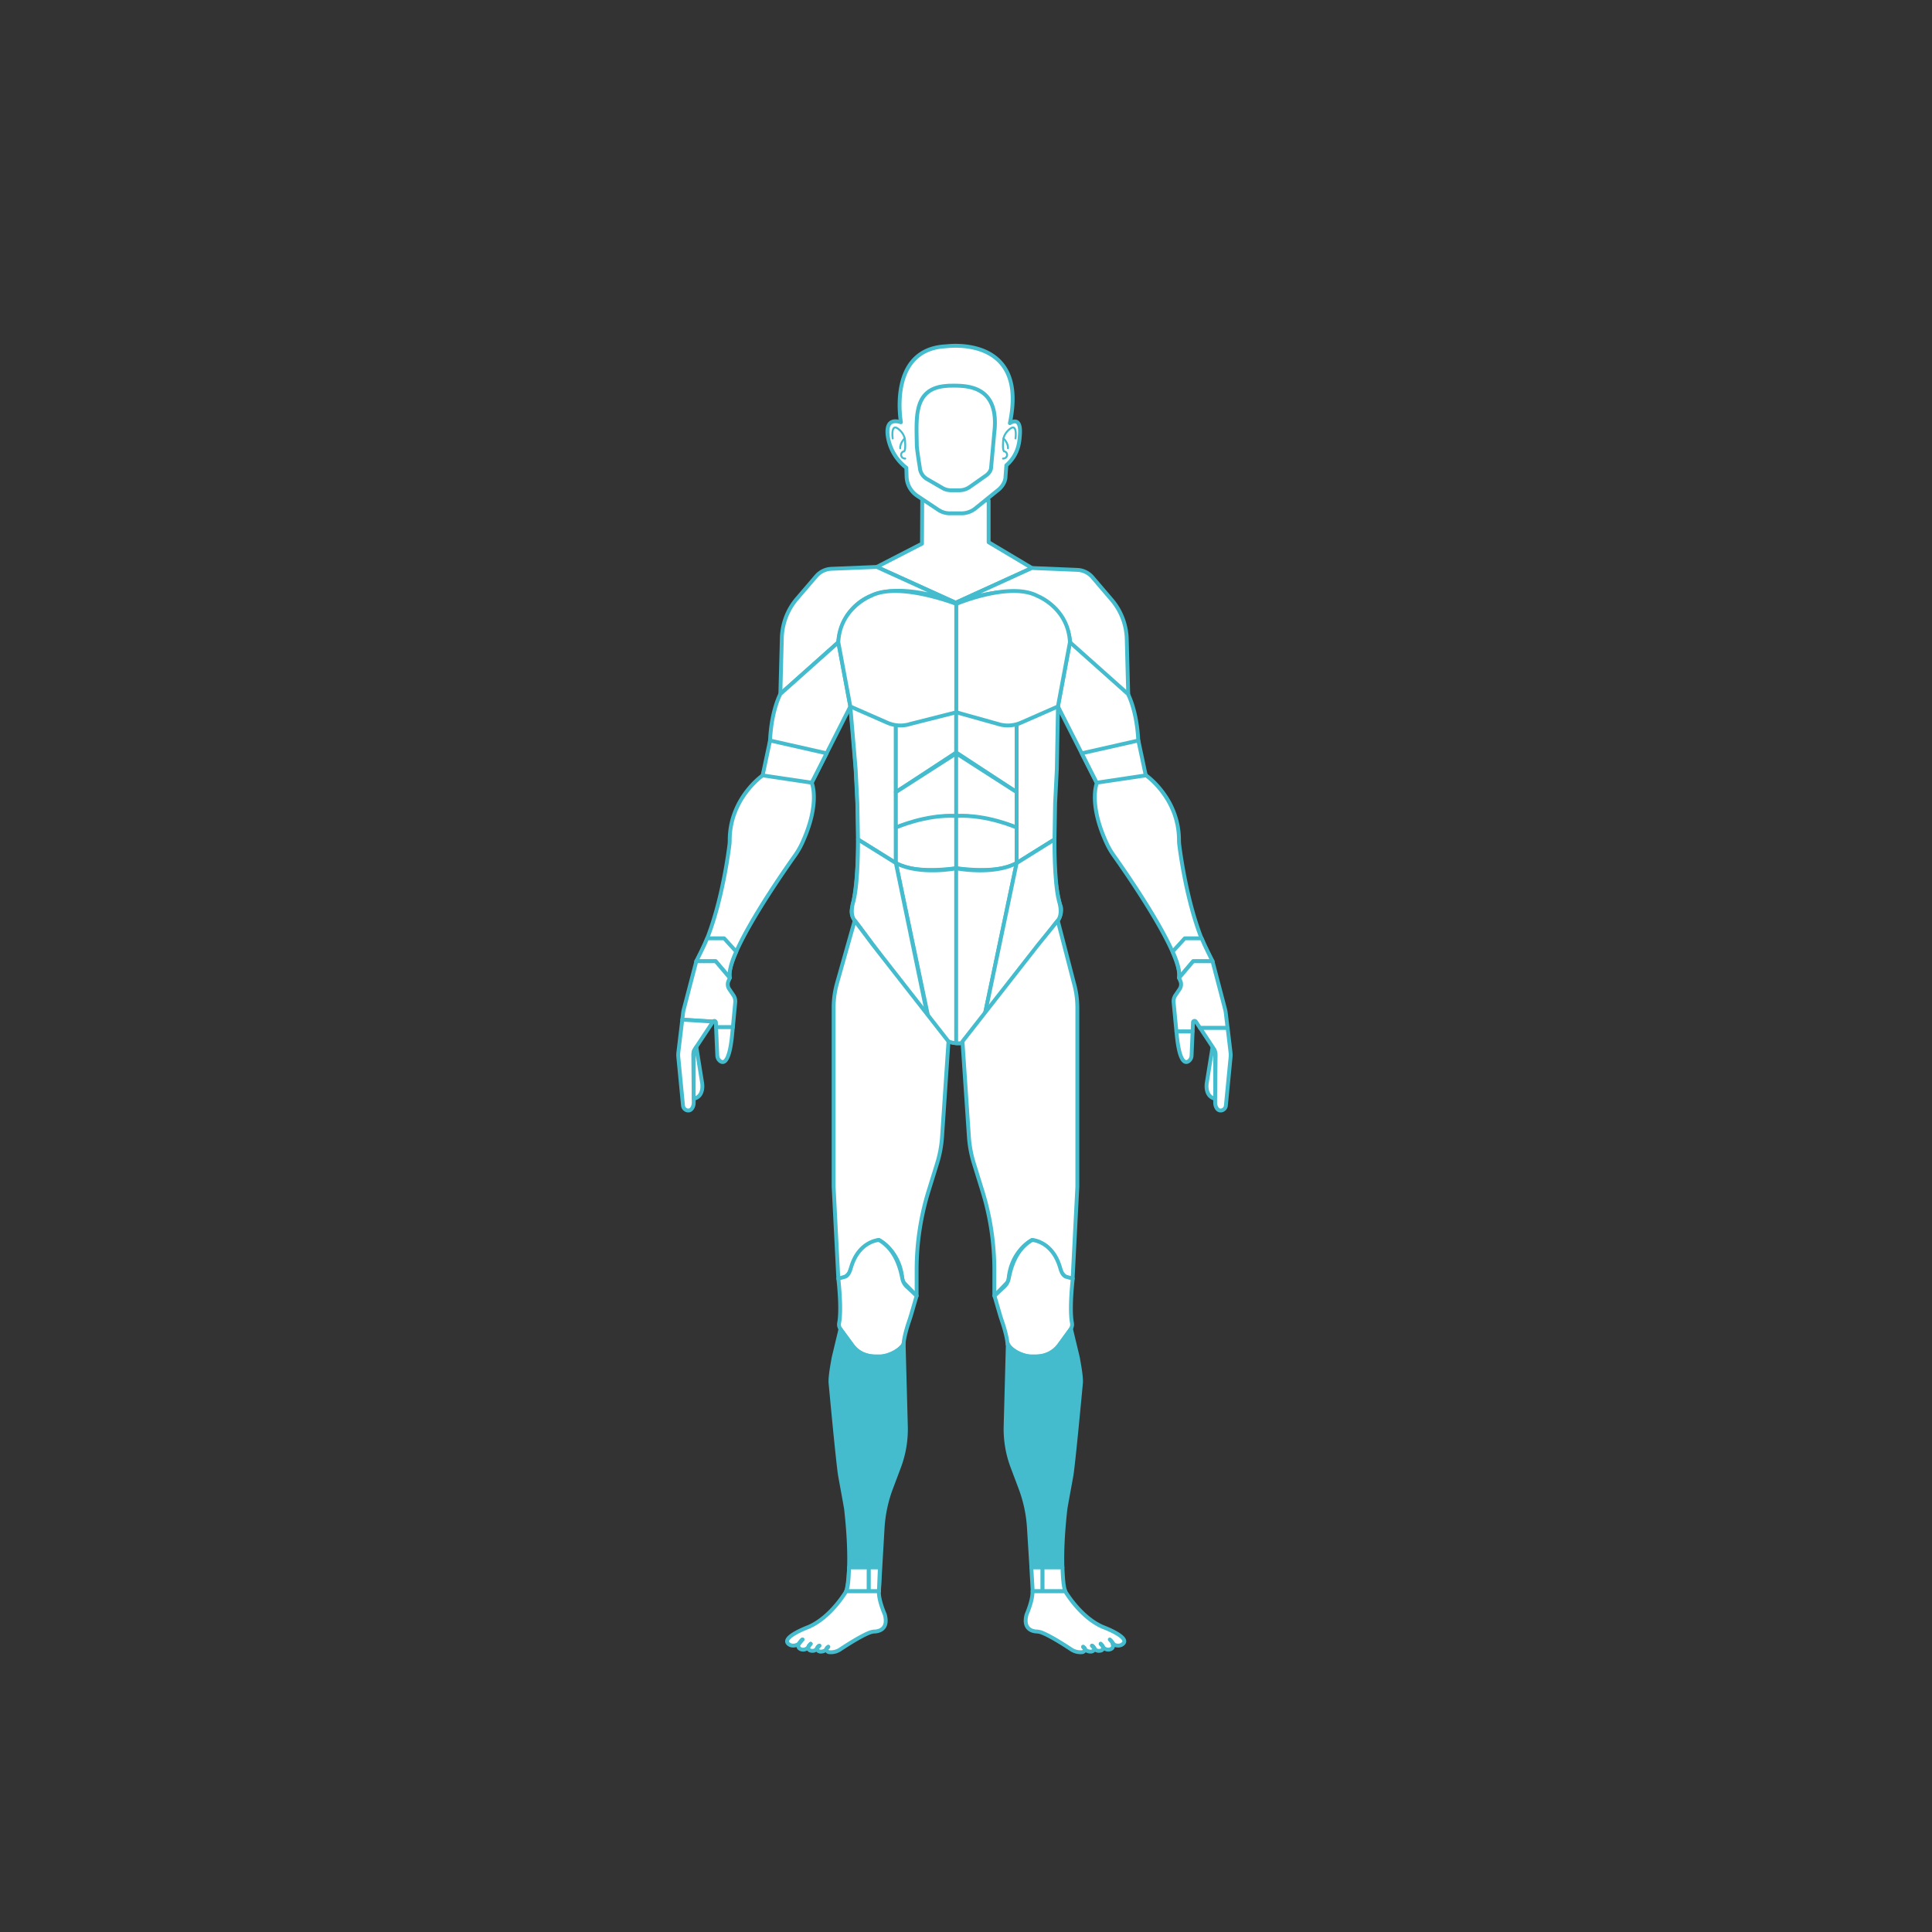 <svg xmlns="http://www.w3.org/2000/svg" viewBox="0 0 2000 2000"><rect x="0" y="0" width="2000" height="2000" fill="#333333" stroke="none"/><defs><style>.cls-1{fill:#fff;}.cls-1,.cls-2,.cls-3{stroke:#44bcce;stroke-linecap:round;stroke-linejoin:round;}.cls-1,.cls-3{stroke-width:4px;}.cls-2{fill:none;stroke-width:2px;}.cls-3{fill:#44bcce;}</style></defs><g id="목"><polyline class="cls-1" points="1023.43 518.07 1023.43 561.32 1068.19 587.98 989.44 623.89 907.64 586.89 954.44 562.82 954.68 518.07 1023.43 518.07"/></g><g id="머리"><path class="cls-1" d="M932.63,437.11S919,362.69,977.76,358.59c1-.07,2.07-.14,3.1-.24,10.35-1.06,82.67-5.52,64.57,79.7,0,0,11.85-8.57,10.41,11.76-.57,7.93-1.45,20.7-14.06,31.86l-.89,11.91s.36,7.93-9,14.77l-22.05,17.86a23.29,23.29,0,0,1-14.66,5.2H983.28a21.52,21.52,0,0,1-11.94-3.62l-21.82-14.54a24.74,24.74,0,0,1-11-19.77l-.3-9.26A50.79,50.79,0,0,1,920.17,457C919.83,455.72,912.77,430.9,932.63,437.11Z"/><path class="cls-2" d="M924.11,453.88s-2.13-15.31,5.18-10.34c2,1.35,7.65,6,7.65,13.92,0,0,.73,8.23-1,9.79a2.62,2.62,0,0,0-.89.22,3.7,3.7,0,0,0-1,6.14,4.39,4.39,0,0,0,3.05,1.11"/><path class="cls-2" d="M936.51,453.83s-5.07,4.93-4.59,10.19"/><path class="cls-2" d="M1051.25,453.88s2.13-15.31-5.18-10.34c-2,1.35-7.64,6-7.64,13.92,0,0-.74,8.23,1,9.79a2.62,2.62,0,0,1,.89.22,3.7,3.7,0,0,1,1,6.14,4.39,4.39,0,0,1-3,1.11"/><path class="cls-2" d="M1038.85,453.83s5.07,4.93,4.59,10.19"/></g><g id="얼굴"><path class="cls-1" d="M980.16,399.47c.92-.06,1.83-.18,2.75-.19,15.28-.08,52.55-2.3,46.35,48.91L1026,483.87s.26,5-6.49,9.24l-15.9,11.17A18.43,18.43,0,0,1,993,507.53h-8.57a17.32,17.32,0,0,1-8.61-2.26l-15.72-9.1a15.12,15.12,0,0,1-7.93-12.36s-3-18.36-3.1-22.72C948.72,432.08,945.2,401.78,980.16,399.47Z"/></g><g id="어깨"><path class="cls-1" d="M907.64,586.89l-47,1.94a21.91,21.91,0,0,0-15.72,7.65L825,619.73a65.34,65.34,0,0,0-15.64,40.72l-1.55,57.93,60-53.5s3.67-82.56,118.56-42.09Z"/><path class="cls-1" d="M1068.19,588l47,1.95a21.85,21.85,0,0,1,15.73,7.65l19.84,23.24a65.38,65.38,0,0,1,15.65,40.73l1.54,57.92L1108,666s-3.67-82.56-118.56-42.09Z"/></g><g id="팔"><path class="cls-1" d="M840.27,810.24l40-78.89-12.43-66.47-60,53.5s-9.24,16.8-10.69,48.19a107.76,107.76,0,0,1-5.35,29.13l-2.33,7s-33.88,23.45-34.07,66.78a42.8,42.8,0,0,1-.28,4.94c-1.74,13.89-11.11,81.07-34.28,120.65h20l14.09,16.61a.24.24,0,0,0,.42-.19c-3.49-23.61,52.16-104.1,67.42-125.64a81,81,0,0,0,7.4-12.66c19.46-41.95,10.1-62.93,10.1-62.93Z"/><path class="cls-1" d="M1220.76,874.4a42.8,42.8,0,0,1-.28-4.94c-.18-43.33-34.07-66.78-34.07-66.78H1186l-2.32-7a107.78,107.78,0,0,1-5.36-29.13c-1.44-31.39-10.69-48.19-10.69-48.19l-60-53.5-12.43,66.47,40,78.89.34.18c-.82,2-8.29,22.94,10.17,62.75a80.27,80.27,0,0,0,7.41,12.66c15.15,21.39,70.13,100.92,67.47,125.14a.39.39,0,0,0,.69.3l13.76-16.22h20C1231.87,955.47,1222.5,888.29,1220.76,874.4Z"/></g><g id="팔꿈치"><polygon class="cls-1" points="797.16 766.57 855.7 779.8 840.27 810.24 789.48 802.68 797.16 766.57"/><polygon class="cls-1" points="1178.41 766.57 1119.87 779.8 1135.3 810.24 1186.09 802.68 1178.41 766.57"/></g><g id="손목"><path class="cls-1" d="M762.17,985.14s-8.65,17.61-6.66,27.2l-14.67-17.29h-20s9.25-18.41,11.25-23.7h17.52Z"/><path class="cls-1" d="M1213.9,985.14s8.65,17.61,6.65,27.2l14.67-17.29h20s-9.25-18.41-11.25-23.7h-17.52Z"/></g><g id="손"><path class="cls-1" d="M759.24,1030.32l-4.38-6.48a8.61,8.61,0,0,1-.76-8.29l1.41-3.21-14.67-17.29h-20L708,1044.25a35.45,35.45,0,0,0-.94,4.91l-.77,6.41,31.84,2a1.61,1.61,0,0,1,2.95.82l.21,5h17.37l2.46-25.75A11.07,11.07,0,0,0,759.24,1030.32Z"/><path class="cls-1" d="M1269,1049.16a37,37,0,0,0-.93-4.91l-12.88-49.2h-20l-14.67,17.29,1.41,3.21a8.61,8.61,0,0,1-.75,8.29l-4.39,6.48a11.07,11.07,0,0,0-1.86,7.29l2.89,30.19h16.75l.41-9.44a1.6,1.6,0,0,1,2.94-.82l4.36,6.58h28.5Z"/></g><g id="손가락"><path class="cls-1" d="M742.54,1092.69a7.42,7.42,0,0,0,2.94,5.73c3.51,2.58,9.38,2,12.3-26.1l.86-9H741.27Z"/><path class="cls-1" d="M702.23,1089.35a23.22,23.22,0,0,0-.06,4.86l4.87,50.17a5.67,5.67,0,0,0,4.69,5.15c1.89.27,4-.37,5.46-3.54a11,11,0,0,0,.94-4.73l0-3.9-.45-45.37a11.31,11.31,0,0,1,.57-3.61h0a10.89,10.89,0,0,1,1.31-2.73l2.19-3.32,16.4-24.79-31.84-2Z"/><path class="cls-1" d="M718.09,1137.36s8.73-.65,9-12.56a23.43,23.43,0,0,0-.25-3.74l-6-37.24-2.64,4.56h0Z"/><path class="cls-1" d="M1258,1137.36s-8.72-.65-9-12.56a24.64,24.64,0,0,1,.24-3.74l6-37.24,2.65,4.56Z"/><path class="cls-1" d="M1218.28,1072.32c2.92,28.08,8.79,28.68,12.3,26.1a7.49,7.49,0,0,0,2.94-5.73l1.07-24.89h-16.75Z"/><path class="cls-1" d="M1273.83,1089.35l-3-25.23h-28.5l12,18.21,2.2,3.32a11.34,11.34,0,0,1,1.87,6.34l-.45,45.37,0,3.9a11.15,11.15,0,0,0,.95,4.73c1.45,3.17,3.56,3.81,5.45,3.54a5.67,5.67,0,0,0,4.69-5.15l4.87-50.17A22.56,22.56,0,0,0,1273.83,1089.35Z"/></g><g id="허리"><path class="cls-1" d="M880.26,731.35s17,148,1.69,209.1a13.46,13.46,0,0,0,2.34,11.33l86.24,117.67c4.68,6.23,11.37,10.42,22.64,10.44h0c6.68,0,15.21-5.71,19-12.27,7.68-13.38,51.44-72.57,82.84-114.66,3-4,4.53-10.64,2.85-15.3-4.84-13.4-16.3-81.28-2.61-206.31Z"/><polygon class="cls-1" points="885.76 796.22 887.54 831.87 888.18 868.98 927.39 893.43 927.39 856.71 927.39 856.68 927.39 819.97 927.39 731.35 880.26 731.35 885.76 796.22"/><polygon class="cls-1" points="1052.4 731.35 1052.4 819.97 1052.4 856.68 1052.4 856.71 1052.4 893.43 1091.61 868.98 1092.24 831.87 1094.03 796.22 1095.22 731.35 1052.4 731.35"/></g><g id="배"><polygon class="cls-1" points="989.97 731.35 989.97 778.9 927.39 819.97 927.39 731.35 989.97 731.35"/><path class="cls-1" d="M927.39,856.71S962.62,843.2,990,844.83v-65L927.39,820Z"/><path class="cls-1" d="M990,898.7s-43.25,6.78-62.57-5.27V856.69s30.73-13.83,62.57-12Z"/><polygon class="cls-1" points="989.82 731.35 989.82 778.9 1052.4 819.97 1052.4 731.35 989.82 731.35"/><path class="cls-1" d="M1052.4,856.71s-35.23-13.51-62.58-11.88v-65L1052.4,820Z"/><path class="cls-1" d="M989.82,898.7s43.26,6.78,62.58-5.27V856.69s-30.73-13.83-62.58-12Z"/></g><g id="갈비뼈"><path class="cls-1" d="M880.26,731.35l38.35,16.83a33.66,33.66,0,0,0,23.91,1.19l47.44-12V625.16s-58.38-22.75-87.35-8.83c-.7.34-1.4.69-2.12,1-4.83,2.15-31.19,15.32-32.66,47.54Z"/><path class="cls-1" d="M1095.14,731.35l-38.35,16.83a33.63,33.63,0,0,1-23.9,1.19l-42.93-12V625.16s53.86-22.75,82.83-8.83c.71.34,1.4.69,2.12,1,4.84,2.15,31.19,15.32,32.66,47.54Z"/></g><g id="골반"><path class="cls-1" d="M990,1079.87v-181s-37.78,7.51-62.57-5.43l34.42,163.66S973.39,1079.89,990,1079.87Z"/><path class="cls-1" d="M888.18,869s.55,43-4.62,63.76c0,0-4.67,13.14,1.24,20.22,1,1.19,2,2.35,2.94,3.6l73.22,99L927.39,893.43Z"/><path class="cls-1" d="M989.82,1079.87v-181s37.79,7.51,62.58-5.43l-33.33,158.47a40.87,40.87,0,0,1-5.42,13.5C1009.13,1072.48,1001.13,1081.31,989.82,1079.87Z"/><path class="cls-1" d="M1091.61,869s-.55,43,4.62,63.76c0,0,4.67,13.14-1.25,20.22-1,1.19-2,2.35-2.94,3.6L1018,1057.64l34.43-164.21Z"/></g><g id="허벅지"><path class="cls-1" d="M949.06,1036.14l-45.24-57.83L884.8,953l-18.3,64.74a93.83,93.83,0,0,0-3.53,25.48v185.31l4.86,95.11a14,14,0,0,0,13.64-10.74c2.34-10.16,9.07-24.53,28.36-29.25,0,0,21.53,10.69,24.27,40a8,8,0,0,0,2.19,4.78l12.6,13.06v-26.84a276.68,276.68,0,0,1,12.34-81.71l8.86-28.63a121.46,121.46,0,0,0,5.15-27.77l6.62-98.42Z"/><path class="cls-1" d="M1111.71,1017.7,1095,953l-20.6,25.35-45.23,57.83-32.81,41.92,6.63,98.42a121.46,121.46,0,0,0,5.15,27.77l8.85,28.63a276.36,276.36,0,0,1,12.35,81.71v26.84l12.59-13.06a8,8,0,0,0,2.2-4.78c2.74-29.29,24.27-40,24.27-40,19.29,4.72,26,19.09,28.35,29.25a14,14,0,0,0,13.64,10.74h0l4.87-95.11V1043.18A93.83,93.83,0,0,0,1111.71,1017.7Z"/></g><g id="무릎"><path class="cls-1" d="M867.83,1323.6s3.7,31,.84,45.88a8.22,8.22,0,0,0,1.4,6.38l11.66,16.1a29.37,29.37,0,0,0,23.8,12.15h7a37.29,37.29,0,0,0,18.55-7.91c1.29-1.35,4.18-2.75,4.36-5.41.42-6.12,3.16-15.79,5.12-21.6,1.06-3.12,2.09-6.26,3-9.42l5.33-18.34-10.72-10a15.66,15.66,0,0,1-4.07-7.8c-1.83-9.14-6.42-29.95-24.27-40,0,0-20.09,1-28.39,27-1.35,4.23-2.29,8.75-6.18,10.9Z"/><path class="cls-1" d="M1110.53,1323.6s-3.7,31-.84,45.88a8.22,8.22,0,0,1-1.4,6.38l-11.66,16.1a29.37,29.37,0,0,1-23.8,12.15h-7a37.29,37.29,0,0,1-18.55-7.91c-1.29-1.35-4.18-2.75-4.36-5.41-.42-6.12-3.16-15.79-5.12-21.6-1.06-3.12-2.09-6.26-3-9.42l-5.33-18.34,10.72-10a15.66,15.66,0,0,0,4.07-7.8c1.83-9.14,6.42-29.95,24.27-40,0,0,20.09,1,28.39,27,1.35,4.23,2.29,8.75,6.18,10.9Z"/></g><g id="정강이"><path class="cls-3" d="M937.76,1476.32l-2.32-85.53s-2.7,8.62-18.58,13c0,0-22.88,4.46-33-9.15l-13.81-18.73-7.1,29.6c-1.16,6.88-3.51,18.71-3.24,25.67,0,0,7.85,85,10,96.81,2.54,14.17,5.93,32.14,6.25,35,7,64.31,0,84.3,0,84.3,2.85-4.45,3-24.71,3-24.71h32.35l-1.43,24.71,3.78-65.28a140.8,140.8,0,0,1,8.81-41.55l8.24-21.89A111.26,111.26,0,0,0,937.76,1476.32Z"/><path class="cls-3" d="M1079.26,1622.57h20.56c-.46-13.18,0-32.43,3-59.59.31-2.9,3.7-20.87,6.24-35,2.12-11.77,10-96.81,10-96.81.27-7-2.08-18.79-3.24-25.67l-7.11-29.6-13.8,18.73c-10.1,13.61-33,9.15-33,9.15-15.88-4.33-18.59-13-18.59-13l-2.32,85.53a111.27,111.27,0,0,0,7.11,42.24l8.24,21.89a140.8,140.8,0,0,1,8.81,41.55l2.52,40.57Z"/></g><g id="아킬레스건_발목_발" data-name="아킬레스건&amp;발목&amp;발"><polygon class="cls-1" points="899.21 1622.57 899.21 1647.28 909.83 1647.28 910.83 1622.57 899.21 1622.57"/><polygon class="cls-1" points="1067.64 1622.57 1069.07 1647.28 1079.26 1647.28 1079.26 1622.57 1067.64 1622.57"/></g><g id="발목"><path class="cls-1" d="M899.21,1622.57h-20.3s-.12,20.26-3,24.71h23.27Z"/><path class="cls-1" d="M1079.26,1647.28h23.53s-.09-.26-.24-.8c-1.39-3.21-2-10.46-2.32-16.14-.17-2.32-.31-4.9-.41-7.77h-20.56Z"/></g><g id="발"><path class="cls-1" d="M875.94,1647.28s-15.49,26.84-38.91,36.93c0,0-27,10-21.52,16.84,2,2.56,6.66,3.69,11.43.63,0,0-1.62,3.24,1,5a6.43,6.43,0,0,0,9.28-2.61s-1.62,3.24,1.44,4.5c0,0,5,1.83,7.18-2.49,0,0-.69,2.94,3.27,3.67,0,0,4.5.27,6.48-2.8a3.14,3.14,0,0,0,3.07,3.39,17.51,17.51,0,0,0,10.8-2.67s20.77-14,31.34-17.82a17.14,17.14,0,0,1,4.81-.92c3.72-.18,14.53-2,10.33-17.64,0,0-6.63-14.8-6.1-24H875.94Zm-49,54.4s2.17-3.42,3.79-4.5Zm10.27,2.34a19.12,19.12,0,0,1,2-2.34Zm8.62,2s1.29-2.1,2.37-2.46Zm9.75.87s-.18-.51,1.81-2.1Z"/><path class="cls-1" d="M826.94,1701.68l3.79-4.5C829.11,1698.26,826.94,1701.68,826.94,1701.68Z"/><path class="cls-1" d="M839.19,1701.68a19.12,19.12,0,0,0-2,2.34Z"/><path class="cls-1" d="M845.83,1706l2.37-2.46C847.12,1703.93,845.83,1706,845.83,1706Z"/><path class="cls-1" d="M855.58,1706.9l1.81-2.1C855.4,1706.39,855.58,1706.9,855.58,1706.9Z"/><path class="cls-1" d="M1151.7,1701.68s-2.16-3.42-3.78-4.5"/><path class="cls-1" d="M1141.61,1684.21c-23.41-10.09-38.9-36.93-38.9-36.93h-33.9c.53,9.16-6.09,24-6.09,24-4.2,15.61,6.6,17.46,10.32,17.64a17.08,17.08,0,0,1,4.81.92c10.58,3.79,31.34,17.82,31.34,17.82a17.53,17.53,0,0,0,10.81,2.67,3.14,3.14,0,0,0,3.06-3.39c2,3.07,6.49,2.8,6.49,2.8,4-.73,3.27-3.67,3.27-3.67,2.16,4.32,7.17,2.49,7.17,2.49,3.07-1.26,1.44-4.5,1.44-4.5a6.43,6.43,0,0,0,9.28,2.61c2.61-1.71,1-5,1-5,4.78,3.06,9.39,1.93,11.44-.63C1168.65,1694.17,1141.61,1684.21,1141.61,1684.21Zm-18.55,22.69-1.8-2.1C1123.24,1706.39,1123.06,1706.9,1123.06,1706.9Zm7.39-3.33c1.08.36,2.37,2.46,2.37,2.46Zm9-1.89a19.12,19.12,0,0,1,2,2.34Z"/><path class="cls-1" d="M1141.43,1704a19.12,19.12,0,0,0-2-2.34Z"/><path class="cls-1" d="M1130.45,1703.57l2.37,2.46S1131.53,1703.93,1130.45,1703.57Z"/><path class="cls-1" d="M1121.26,1704.8l1.8,2.1S1123.24,1706.39,1121.26,1704.8Z"/><path class="cls-1" d="M1152.62,1701.68l-3.78-4.5C1150.46,1698.26,1152.62,1701.68,1152.62,1701.68Z"/></g></svg>